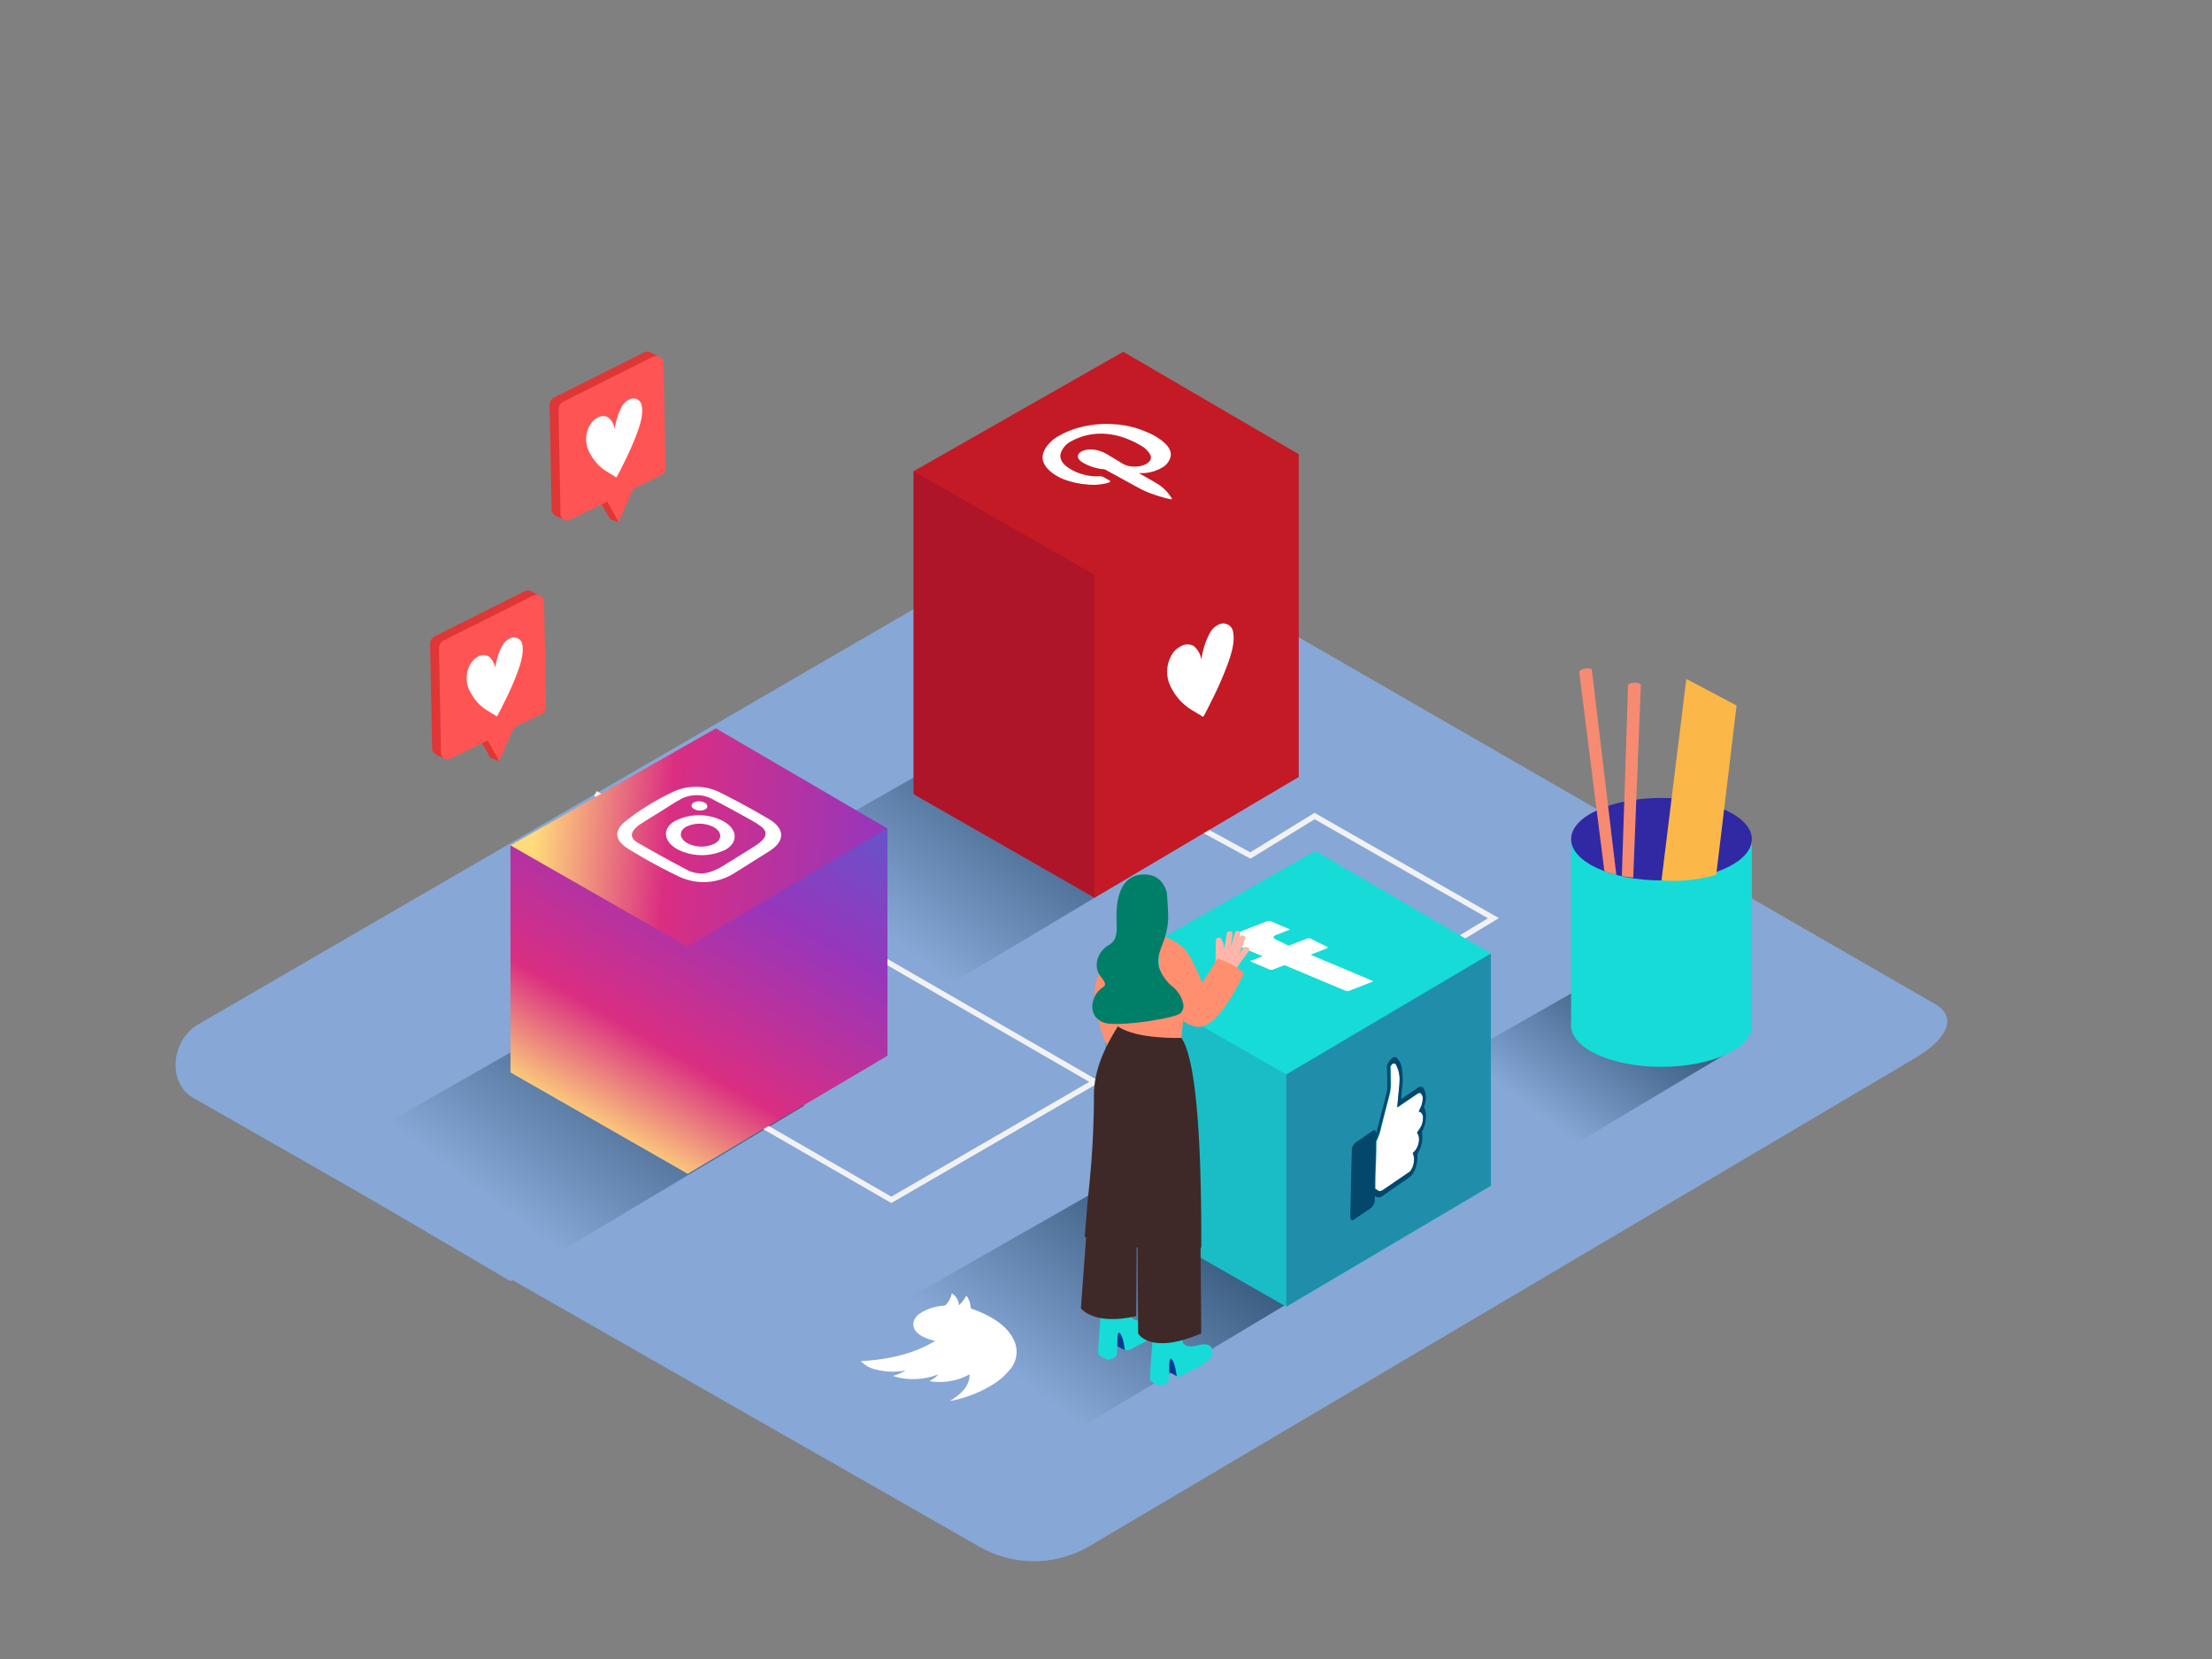 <svg id="Layer_2" data-name="Layer 2" xmlns="http://www.w3.org/2000/svg" xmlns:xlink="http://www.w3.org/1999/xlink" viewBox="0 0 400 300"><rect x="0" y="0" width="400" height="300" fill="#808080" stroke="none"/><defs><linearGradient id="linear-gradient" x1="295.34" y1="178.88" x2="278.19" y2="201.55" gradientUnits="userSpaceOnUse"><stop offset="0" stop-color="#36597c"/><stop offset="1" stop-color="#87a7d6"/></linearGradient><linearGradient id="linear-gradient-2" x1="210.85" y1="216.58" x2="185.34" y2="250.29" xlink:href="#linear-gradient"/><linearGradient id="linear-gradient-3" x1="187.28" y1="136.41" x2="161.77" y2="170.12" xlink:href="#linear-gradient"/><linearGradient id="linear-gradient-4" x1="116.41" y1="184.97" x2="90.91" y2="218.68" xlink:href="#linear-gradient"/><linearGradient id="linear-gradient-5" x1="106.97" y1="205.08" x2="150.83" y2="130.1" gradientUnits="userSpaceOnUse"><stop offset="0" stop-color="#ffdb7b"/><stop offset="0.23" stop-color="#da2e81"/><stop offset="0.59" stop-color="#9736bb"/><stop offset="1" stop-color="#4e62d4"/></linearGradient><linearGradient id="linear-gradient-6" x1="96.85" y1="148.7" x2="201.18" y2="158.25" xlink:href="#linear-gradient-5"/><linearGradient id="linear-gradient-7" x1="122.89" y1="214.39" x2="166.75" y2="139.42" xlink:href="#linear-gradient-5"/></defs><title>aaa</title><path d="M196.69,279.77,345.9,191.58c4.75-2.67,8.83-7,4.19-9.92L200.35,95.36c-2.25-1.39-5.66-2.3-7.94-1L35.77,185.29c-4.75,2.76-5.6,10.46-.85,13.22L177,279.63A19.84,19.84,0,0,0,196.69,279.77Z" fill="#87a7d6"/><polyline points="286.48 178.29 255.1 196.19 279.13 210.29 314.89 188.92" fill="url(#linear-gradient)"/><polyline points="197.67 215.69 151 242.32 186.75 263.29 239.92 231.51" fill="url(#linear-gradient-2)"/><polyline points="174.1 135.52 127.43 162.15 163.18 183.11 216.35 151.34" fill="url(#linear-gradient-3)"/><polyline points="103.23 184.09 56.57 210.72 92.31 231.68 145.49 199.91" fill="url(#linear-gradient-4)"/><line x1="107.67" y1="143.49" x2="214.74" y2="205.31" fill="none" stroke="#f2f2f2" stroke-miterlimit="10"/><polyline points="137.27 203.18 161.18 216.97 210.34 188.46 261.33 171.31 270.06 166.04 237.72 147.57 226.1 154.7 214.74 148.51" fill="none" stroke="#f2f2f2" stroke-miterlimit="10"/><path d="M284.11,151.75v34s32.68,1.82,32.68,0v-34" fill="#17dbd7"/><ellipse cx="300.45" cy="185.46" rx="16.34" ry="7.46" fill="#17dbd7"/><ellipse cx="300.45" cy="151.75" rx="16.34" ry="7.46" fill="#3129a3"/><path d="M290.26,157.55l.11.06c.63.22,1.26.42,1.91.58L287.84,121a2.23,2.23,0,0,0-2.28.42l4.56,36.1Z" fill="#f78b72"/><path d="M295.34,158.7l1.38-34.95a2.23,2.23,0,0,0-2.31.06l-1.13,34.6A18.31,18.31,0,0,0,295.34,158.7Z" fill="#f78b72"/><path d="M300.45,159.21l4.49-36.44,9.09,4.81-3.68,30.61A27.8,27.8,0,0,1,300.45,159.21Z" fill="#fcb749"/><polyline points="199.84 175.55 199.84 217.55 232.6 236.29 269.59 214.43 269.59 172.43" fill="#17dbd7"/><polygon points="199.84 175.55 237.85 153.9 269.59 172.43 232.6 194.29 199.84 175.55" fill="#17dbd7"/><polygon points="232.6 194.29 232.6 236.29 269.59 214.43 269.59 172.43 232.6 194.29" fill="#17dbd7"/><polyline points="199.84 175.55 199.84 217.55 232.6 236.29 269.59 214.43 269.59 172.43" fill="#2e2e75" opacity="0.17"/><polygon points="199.84 175.55 237.85 153.9 269.59 172.43 232.6 194.29 199.84 175.55" fill="#17dbd7"/><polygon points="232.6 194.29 232.6 236.29 269.59 214.43 269.59 172.43 232.6 194.29" fill="#2e2e75" opacity="0.33"/><path d="M224.93,168.22c1.38-.55,2.75-1.07,4.11-1.6a1,1,0,0,1,.81,0l3.1,1.3c.29.12.29.21,0,.32l-.06,0-2,.79-.07,0c-.72.3-.69.61.07.94L233,171l.42-.14,2.77-1.07a.92.92,0,0,1,.93,0l2.82,1.4c.23.11.2.21,0,.3l-2.54,1-.41.16.45.19,10.44,4.39c.42.18.48.22.16.36l-.16.06-3.73,1.44a1,1,0,0,1-1,0l-10.4-4.37-.47-.2-1.83.7a1.06,1.06,0,0,1-1.09,0l-2.93-1.23c-.37-.16-.4-.21-.08-.34l.09,0,1.9-.73-.42-.17c-1.06-.46-2.19-.89-3.18-1.37C222.88,170.38,223,169,224.93,168.22Z" fill="#fff"/><polyline points="92.31 152.87 92.31 193.93 124.33 212.24 160.48 190.88 160.48 149.82" fill="url(#linear-gradient-5)"/><polygon points="92.31 152.87 129.46 131.71 160.48 149.82 124.33 171.19 92.31 152.87" fill="url(#linear-gradient-6)"/><polygon points="124.33 171.19 124.33 212.24 160.48 190.88 160.48 149.82 124.33 171.19" fill="url(#linear-gradient-7)"/><g style="isolation:isolate"><path d="M125.41,145.14a2.22,2.22,0,0,1,2,0c.6.32.68.87.16,1.19a2.19,2.19,0,0,1-2,0C124.93,146,124.89,145.46,125.41,145.14Z" fill="#fff"/><path d="M122,148.48a9.59,9.59,0,0,1,8.77,0c2.55,1.4,2.79,3.7.55,5.1a9.68,9.68,0,0,1-8.81,0C119.94,152.15,119.71,149.88,122,148.48Zm7.37,4c1.29-.82,1.12-2.14-.36-2.94a5.59,5.59,0,0,0-5,0c-1.3.81-1.16,2.13.31,2.94a5.52,5.52,0,0,0,5.06,0l0,0" fill="#fff"/><path d="M130.2,143.3c3.06,1.53,6,3.14,8.85,4.82s2.92,3.89.3,5.64c-.43.28-.86.56-1.31.84L135.8,156l-2,1.27-1.36.83a10.35,10.35,0,0,1-9.86.31,98.93,98.93,0,0,1-8.84-4.83c-2.68-1.64-2.79-3.4-.48-5.2a44.31,44.31,0,0,1,3.84-2.68,45.73,45.73,0,0,1,4.58-2.5A9.78,9.78,0,0,1,130.2,143.3Zm6.75,5.65c-2.55-1.46-5.16-2.89-7.83-4.28a6.07,6.07,0,0,0-6.29,0c-.49.27-1,.56-1.42.84l-2.2,1.39-2.11,1.3-1.38.88a5,5,0,0,0-1,.88c-.74.86-.6,1.74.61,2.44q4.44,2.54,9.1,5a5.34,5.34,0,0,0,4.27.17,10,10,0,0,0,1.8-.84l2.79-1.72,3.35-2.1a7.66,7.66,0,0,0,.9-.68c1.35-1.19,1.21-2.19-.63-3.25" fill="#fff"/></g><path d="M174.76,234.3a4.58,4.58,0,0,1,.61,1.18,8.59,8.59,0,0,1,.17,1,.32.32,0,0,0,.21.2q5.93,2.08,7.61,5.68a4.92,4.92,0,0,1-1,5.6,12.38,12.38,0,0,1-2.3,2.07,22.48,22.48,0,0,1-8.07,3.28l-.19,0q.48-.28.89-.57c1.78-1.25,2.67-2.64,2.65-4.22a11.2,11.2,0,0,1-7.27,1.23,8.25,8.25,0,0,0,.83-.51,3.38,3.38,0,0,0,.76-.7c-.48.16-.95.34-1.47.47a11.87,11.87,0,0,1-1.68.3,12.67,12.67,0,0,1-1.79.07,12.07,12.07,0,0,1-1.71-.17,13.61,13.61,0,0,1-1.56-.4,8.89,8.89,0,0,0,2.34-1,12.1,12.1,0,0,1-5.44-.17,5.09,5.09,0,0,1-2.68-1.51c5.41-.28,9.88-1.48,13.44-3.65-.34-.09-.65-.17-1-.27-2.17-.72-3.14-1.76-2.92-3.1a2.65,2.65,0,0,1,1.21-1.62,8.82,8.82,0,0,1,4.06-1.36A1.07,1.07,0,0,0,171,236a.55.55,0,0,0,.12-.11,4.9,4.9,0,0,0,1-2,2.57,2.57,0,0,1,1.28,2.16c.17-.18.35-.36.51-.54a6,6,0,0,0,.45-.6C174.53,234.69,174.64,234.49,174.76,234.3Z" fill="#fff"/><polyline points="90.27 137.61 88.73 137.1 86.69 133.56 88.76 133.33" fill="#e03636"/><path d="M77.78,116.5l.36,18.91a1.21,1.21,0,0,0,1.75,1l16.35-8a1.57,1.57,0,0,0,.89-1.44l-.36-18.92a1.31,1.31,0,0,0-1.9-1.12l-16.21,8.11A1.57,1.57,0,0,0,77.78,116.5Z" fill="#e03636"/><polygon points="97.66 107.72 95.76 106.86 95.76 108.28 97.66 107.72" fill="#e03636"/><polygon points="80.23 137.1 78.85 136.48 79.85 135.83 80.23 137.1" fill="#e03636"/><path d="M79.39,117.26l.36,18.91a1.21,1.21,0,0,0,1.75,1l16.35-8a1.57,1.57,0,0,0,.89-1.44l-.36-18.92a1.31,1.31,0,0,0-1.9-1.12l-16.21,8.11A1.57,1.57,0,0,0,79.39,117.26Z" fill="#ff5454"/><polyline points="93.62 130.03 90.27 137.61 87.29 132.3" fill="#ff5454"/><path d="M92.11,115.5a1.53,1.53,0,0,1,2.35,1.17c.28,1.56-.37,3.55-1,5.22a53.16,53.16,0,0,1-2.31,5.19c-.08.16-1.14,2.34-1.28,2.41s-.32-.16-.44-.22c-.37-.2-.73-.42-1.08-.65A8.41,8.41,0,0,1,85,125.05a5,5,0,0,1,.38-5.42,3.4,3.4,0,0,1,1-.86,2,2,0,0,1,2-.07,3.44,3.44,0,0,1,1.18,2.09,12,12,0,0,1,1.29-4.09A3.08,3.08,0,0,1,92.11,115.5Z" fill="#fff"/><polyline points="111.88 94.4 110.34 93.89 108.3 90.35 110.37 90.13" fill="#e03636"/><path d="M99.39,73.3l.36,18.91a1.21,1.21,0,0,0,1.75,1l16.35-8a1.57,1.57,0,0,0,.89-1.44l-.36-18.92a1.31,1.31,0,0,0-1.9-1.12l-16.21,8.11A1.57,1.57,0,0,0,99.39,73.3Z" fill="#e03636"/><polygon points="119.27 64.51 117.37 63.65 117.37 65.08 119.27 64.51" fill="#e03636"/><polygon points="101.84 93.89 100.46 93.28 101.47 92.62 101.84 93.89" fill="#e03636"/><path d="M101,74.06,101.36,93a1.21,1.21,0,0,0,1.75,1l16.35-8a1.57,1.57,0,0,0,.89-1.44L120,65.63a1.31,1.31,0,0,0-1.9-1.12l-16.21,8.11A1.57,1.57,0,0,0,101,74.06Z" fill="#ff5454"/><polyline points="115.23 86.82 111.88 94.4 108.9 89.1" fill="#ff5454"/><path d="M113.71,72.29a1.53,1.53,0,0,1,2.35,1.18c.29,1.55-.36,3.53-1,5.21a54.15,54.15,0,0,1-2.31,5.19c-.08.16-1.14,2.34-1.28,2.41s-.32-.17-.44-.23c-.37-.2-.73-.41-1.08-.65a8.43,8.43,0,0,1-3.34-3.56,5,5,0,0,1,.38-5.42,3.38,3.38,0,0,1,1-.86,2,2,0,0,1,2-.08,3.4,3.4,0,0,1,1.17,2.1,12.07,12.07,0,0,1,1.3-4.1A3.07,3.07,0,0,1,113.71,72.29Z" fill="#fff"/><path d="M251.79,192.42l.1-.05a.45.45,0,0,1,.6.23,5.54,5.54,0,0,1,.61,3q0,.53-.07,1.12c-.12,1.1-.22,2.2-.32,3.29,0,0,0,.05,0,.08s0,.1,0,.17l.17-.12,1.7-1.15,1.7-1.16c.23-.15.45-.25.64-.13a1.23,1.23,0,0,1,.37,1.08,3.89,3.89,0,0,1-.35,1.47l-.36.76a3.11,3.11,0,0,1,.42.2,1.29,1.29,0,0,1,.34,1.09,3.8,3.8,0,0,1-.33,1.42,3.91,3.91,0,0,1-.38.63c-.09.14-.19.24-.3.39l.22.44a2,2,0,0,1,.15.86,3.41,3.41,0,0,1-.71,2c-.13.15-.27.28-.42.43.06.19.11.35.16.53a2.36,2.36,0,0,1,.08.74,3.52,3.52,0,0,1-.68,2l0,0a1.22,1.22,0,0,1-.19.16l-4.71,3.23c-.46.31-.86.35-1.19,0a.29.29,0,0,0-.16-.09c-.13,0-.16-.14-.15-.4q0-2,.09-4t.09-4a1.1,1.1,0,0,1,.12-.52,9,9,0,0,0,.71-2.07c.49-2,1-3.91,1.5-5.85a8.41,8.41,0,0,0,.3-2q0-.22,0-.43c0-.91,0-1.84-.06-2.75a.52.52,0,0,1,.09-.32,1.51,1.51,0,0,1,.15-.19Z" fill="#fff"/><path d="M257.24,204.45a.58.58,0,0,0-.07.39,5.93,5.93,0,0,1-.77,3.71.52.52,0,0,0-.08.35c.1,1.55-.58,3.45-1.45,4l-2.44,1.67L250,216.27a1.08,1.08,0,0,1-1.28.08l-.11-.08c0,.2,0,.36,0,.52a2.08,2.08,0,0,1-.66,1.63l-3.17,2.16c-.37.25-.62-.07-.6-.78l.26-11.55a2.09,2.09,0,0,1,.65-1.62l3.18-2.17c.28-.19.49-.11.58.34l0,.11,0,0q.07-.22.13-.43l1.76-6.86a5.28,5.28,0,0,0,.12-1.53c0-1.08,0-2.15-.06-3.23l.06-.27a3,3,0,0,1,.91-1.27.66.66,0,0,1,.78-.05,3.4,3.4,0,0,1,1,2.3,12.24,12.24,0,0,1,0,3.19c-.07.64-.12,1.28-.19,2l.17-.12,2.85-1.94a.71.71,0,0,1,1.06.07,3.78,3.78,0,0,1,.19,3l-.12.41a6,6,0,0,1,.28.81A5.77,5.77,0,0,1,257.24,204.45Zm-.26-.75a3.83,3.83,0,0,0,.33-1.43,1.29,1.29,0,0,0-.34-1.09,3.1,3.1,0,0,0-.42-.2l.36-.76a3.85,3.85,0,0,0,.35-1.47,1.23,1.23,0,0,0-.37-1.08c-.19-.11-.41,0-.64.13l-1.7,1.16-1.7,1.15-.17.12c0-.07,0-.12,0-.17s0-.05,0-.08c.11-1.09.2-2.19.32-3.29q.06-.59.07-1.12a5.54,5.54,0,0,0-.61-3,.45.45,0,0,0-.6-.23l-.1.05-.16.14a1.51,1.51,0,0,0-.15.19.47.47,0,0,0-.09.27c0,1,0,1.89.06,2.8q0,.22,0,.43a8.41,8.41,0,0,1-.3,2c-.51,1.94-1,3.9-1.5,5.85a9,9,0,0,1-.71,2.07,1.1,1.1,0,0,0-.12.52q0,2-.09,4t-.09,4c0,.27,0,.4.15.41a.33.33,0,0,1,.16.09c.34.32.74.28,1.19,0l1.57-1.08,3.14-2.14a1.19,1.19,0,0,0,.19-.16l0,0a3.5,3.5,0,0,0,.68-2,2.36,2.36,0,0,0-.08-.74c0-.18-.1-.34-.15-.52l.42-.44a3.41,3.41,0,0,0,.71-2,2,2,0,0,0-.15-.86l-.22-.44c.11-.14.21-.25.3-.39a4.2,4.2,0,0,0,.38-.62" fill="#03476d"/><polyline points="165.19 85.22 165.19 143.61 197.89 162.32 234.81 140.5 234.81 82.11" fill="#af1528"/><polygon points="165.19 85.22 203.13 63.61 234.81 82.11 197.89 103.92 165.19 85.22" fill="#c41a26"/><polygon points="197.89 103.92 197.89 162.32 234.81 140.5 234.81 82.11 197.89 103.92" fill="#c41a26"/><path d="M211.56,83a2.29,2.29,0,0,0,.11-.36A2.29,2.29,0,0,1,211.56,83Z" fill="#cc2127"/><path d="M211.56,83a3.27,3.27,0,0,1-1.36,1.5A3.27,3.27,0,0,0,211.56,83Z" fill="#cc2127"/><path d="M189.15,81a6.52,6.52,0,0,1,2.35-2.22A6.53,6.53,0,0,0,189.15,81Z" fill="#cc2127"/><g style="isolation:isolate"><path d="M192.1,78.48l.23-.11.47-.22q.61-.27,1.31-.52a18.9,18.9,0,0,1,7.4-.91,16.56,16.56,0,0,1,4.32.82c.57.2,1.12.41,1.63.63a11.64,11.64,0,0,1,2.87,1.69c1,.86,1.56,1.77,1.34,2.76a3.14,3.14,0,0,1-1.65,2l-.31.17-.16.08a7.63,7.63,0,0,1-2.82.69c-.25,0-.5,0-.76,0l1,.58c.82.47,1.67.93,2.43,1.41a7.71,7.71,0,0,1,2.19,2.11c.11.15.2.3.31.46a.14.14,0,0,1,0,.07.07.07,0,0,1,0,.06.79.79,0,0,1-.38,0,28.2,28.2,0,0,1-4.22-1.34l-.53-.24c-.75-.36-1.42-.75-2.12-1.13l-4.77-2.61a1,1,0,0,0-.28-.08,8.87,8.87,0,0,1-4-1.33c-.53-.38-.79-.8-.63-1.26a1,1,0,0,1,.36-.46,1.94,1.94,0,0,1,.29-.18,3.3,3.3,0,0,1,1.19-.33,5,5,0,0,1,1.9.21,7.33,7.33,0,0,1,1.74.8L203,83.83a3.86,3.86,0,0,0,1.79.53,4.84,4.84,0,0,0,2-.25l.37-.16c.95-.5,1.11-1.08.85-1.71a4.25,4.25,0,0,0-1.7-1.66,15.56,15.56,0,0,0-2.76-1.32,12.51,12.51,0,0,0-2.83-.72,11.28,11.28,0,0,0-5.09.42,12.27,12.27,0,0,0-1.22.48l-.36.18-.11.06a3.87,3.87,0,0,0-2.12,2.26c-.33,1.24.53,2.32,2.38,3.23l.38.18a10,10,0,0,0,1.93.6,8.78,8.78,0,0,0,2.19.18,1.72,1.72,0,0,1,1,.22c.27.17.57.32.85.48s.26.29,0,.41l-.2.08a10.2,10.2,0,0,1-3.92.27,14.92,14.92,0,0,1-4.27-1,9.52,9.52,0,0,1-1.3-.68c-2-1.28-2.74-2.72-2.1-4.27l.13-.28.08-.15.07-.12a6.53,6.53,0,0,1,2.35-2.22Z" fill="#fff"/><path d="M192,81.5l.12-.23h0Z" fill="#cc2127"/><path d="M192.13,81.27h0l0,0Z" fill="#cc2127"/><path d="M192.15,81.23l.18-.26Z" fill="#cc2127"/><path d="M192.33,81a3.83,3.83,0,0,1,.55-.57h0A3.84,3.84,0,0,0,192.33,81Z" fill="#cc2127"/><path d="M192.87,80.41h0a5.7,5.7,0,0,1,.81-.57A5.71,5.71,0,0,0,192.87,80.41Z" fill="#cc2127"/></g><path d="M220.26,113A1.81,1.81,0,0,1,223,114.4c.34,1.85-.43,4.2-1.18,6.18a62,62,0,0,1-2.73,6.14c-.09.19-1.35,2.78-1.51,2.86s-.39-.2-.52-.27c-.43-.24-.86-.5-1.28-.76a10,10,0,0,1-4-4.22,6,6,0,0,1,.45-6.42,4,4,0,0,1,1.22-1,2.36,2.36,0,0,1,2.41-.09,4,4,0,0,1,1.39,2.48,14.25,14.25,0,0,1,1.54-4.85A3.63,3.63,0,0,1,220.26,113Z" fill="#fff"/><path d="M204.36,168.17a20.36,20.36,0,0,0-5.93,8.69c-2.08,5.75,3.12,15.15,3.12,15.15l8.1-6.4" fill="#ff8f6f"/><path d="M203.46,244.19l-2.2-1.21.55-3.14s3.27.31,3.56,1.47" fill="#003b94"/><path d="M204.29,244.14c.49-.3,1-.57,1.52-.85,1.27-.69,3.1-1.41,3.88-2.72a1.52,1.52,0,0,0-.1-1.71c-1.16-1.39-3.67.9-5-.65-.26-.31-.37-5.14-.37-5.14l-4.9,1.32s-.83,9.72-.74,10.32,1.78,1.18,1.78,1.18a4.34,4.34,0,0,0,1.41-.55c.51-.37,0-4.93.7-4.29s.94,3.13.94,3.13A3.37,3.37,0,0,0,204.29,244.14Z" fill="#17dbd7"/><path d="M212.84,248.88l-2.2-1.21.55-3.14s3.27.31,3.56,1.47" fill="#003b94"/><path d="M213.66,248.84c.49-.3,1-.57,1.52-.85,1.27-.69,3.1-1.41,3.88-2.72a1.52,1.52,0,0,0-.1-1.71c-1.16-1.39-3.67.9-5-.65-.26-.31-.37-5.14-.37-5.14l-4.9,1.32s-.83,9.72-.74,10.32,1.78,1.18,1.78,1.18a4.34,4.34,0,0,0,1.41-.55c.51-.37,0-4.93.7-4.29s.94,3.13.94,3.13A3.37,3.37,0,0,0,213.66,248.84Z" fill="#17dbd7"/><path d="M196.88,217.29l-1.42,19.3s2.29,3.17,10,1.41h0l.07-13" fill="#3e2928"/><path d="M205.81,221.12c-.17,1.66,0,20,0,20s2.13,4,11.42,0l-.13-15.57" fill="#3e2928"/><path d="M196.16,223.67c.63.43.85-1.81,1.51-1.43a37.62,37.62,0,0,0,7.61,3.36l.06,0a.52.52,0,0,1,.7.26,40.22,40.22,0,0,0,5,1.13c2.17.35,4-1.26,6.19-1.37,0-8.52,0-32.8-3.59-37.92l-10.73-3.59c0,.89-5.21,6.87-5.09,14.15a165.47,165.47,0,0,1-1.11,18.53C196.69,217.23,196.18,223.2,196.16,223.67Z" fill="#3e2928"/><path d="M214.63,177.9l-1,9.78s-8,.32-11.46-2.06v-8.29" fill="#ff8f6f"/><path d="M224.82,171.46l-.82,1.12a26.83,26.83,0,0,0,1.15-2.79c.23-.65-.81-.91-1-.26l-.12.33q.15-.52.28-1a.54.54,0,0,0-1-.26,27.87,27.87,0,0,1-.81,2.67,19,19,0,0,0,.38-2.36c.07-.68-1-.66-1.07,0a17,17,0,0,1-.48,2.67q0-.46-.08-.92a.54.54,0,0,0-.22-.39c0-.12-.06-.24-.11-.36a.54.54,0,0,0-1.05.16l-.07,4a4.81,4.81,0,0,1-.75,1.15,18.69,18.69,0,0,1,1.49,1.17,15.4,15.4,0,0,1,1.22,1.17q.52-.64,1-1.31a.58.58,0,0,0,.1-.11q1.44-2.12,3-4.18C226.16,171.44,225.22,170.92,224.82,171.46Z" fill="#ffb5a9"/><path d="M209.55,169s3.78,1,5.32,3.47a43.26,43.26,0,0,1,2.53,5.23l2.79-4.34s3.39,1,4.74,2.71c0,0-4,8.8-7.53,9.55s-7.22-5.21-7.22-5.21-.77,2.47-.62-.17" fill="#ff8f6f"/><path d="M212,178.38a7.67,7.67,0,0,1-2.4-3.41c-.45-1.55.12-2.9.65-4.34a14,14,0,0,0,1-4.47c0-1.51-.13-3-.23-4.51a.43.43,0,0,1,0-.19c-.5-1.7-1.54-3.13-3.58-3.3-5.28-.45-5.58,5.4-5.54,7.78s.29,4-1.46,5-3,3.6-1.35,5.71.17,1.34-.94,3.21-.83,4.21,1.46,5.06,12.92-.74,13.9-1.73a2,2,0,0,0,.5-1.44A5.57,5.57,0,0,0,212,178.38Z" fill="#007f68"/></svg>